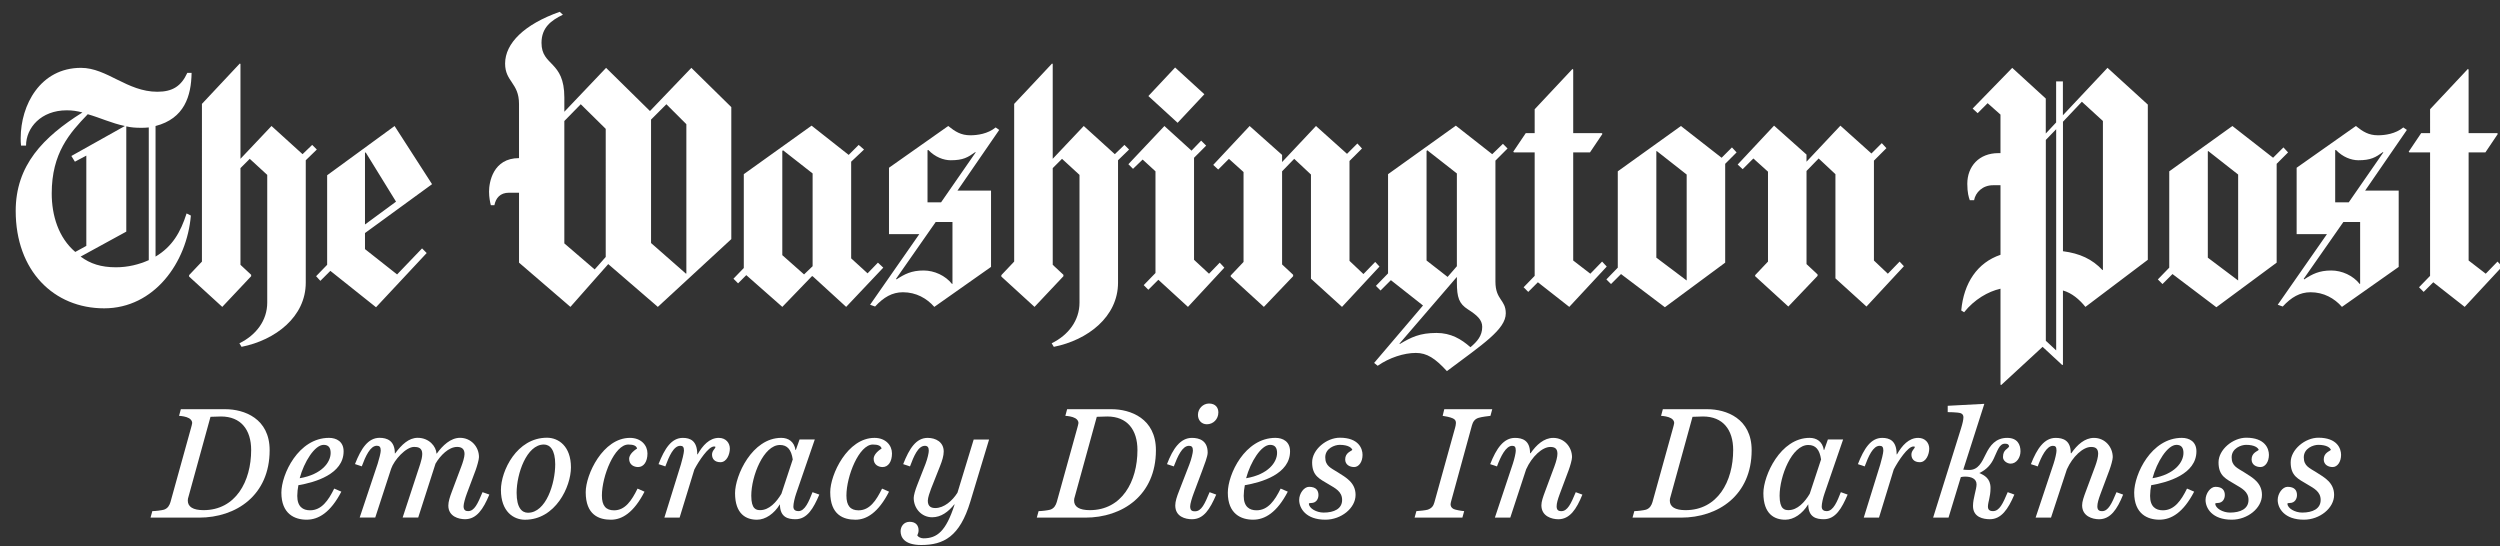 <?xml version="1.0" encoding="utf-8"?>
<!-- Generator: Adobe Illustrator 16.0.4, SVG Export Plug-In . SVG Version: 6.00 Build 0)  -->
<!DOCTYPE svg PUBLIC "-//W3C//DTD SVG 1.1//EN" "http://www.w3.org/Graphics/SVG/1.1/DTD/svg11.dtd">
<svg version="1.1" id="Layer_1" xmlns="http://www.w3.org/2000/svg" xmlns:xlink="http://www.w3.org/1999/xlink" x="0px" y="0px"
	 width="151px" height="33px" viewBox="0 0 151 33" enable-background="new 0 0 151 33" xml:space="preserve">
<rect x="0" y="0" width="151" height="33" fill="#333333" stroke="none"/>
<g>
	<path fill="#FFFFFF" d="M9.395,7.611v7.887c1.013-0.604,1.509-1.465,1.875-2.607l0.258,0.129c-0.237,2.845-2.22,5.603-5.236,5.603
		c-3.039,0-5.344-2.263-5.344-5.883c0-2.758,1.659-4.46,4.03-5.947C4.655,6.706,4.375,6.663,4.03,6.663
		c-1.552,0-2.457,1.056-2.457,2.133H1.271C1.25,8.645,1.25,8.494,1.25,8.343c0-2.004,1.185-4.245,3.642-4.245
		c1.573,0,2.78,1.444,4.612,1.444c0.927,0,1.443-0.345,1.81-1.142h0.258C11.55,5.801,11.141,7.158,9.395,7.611z M5.301,6.899
		c-1.1,1.143-2.177,2.349-2.177,4.784c0,1.336,0.41,2.672,1.422,3.534l0.668-0.366V9.399l-0.69,0.367L4.31,9.421l3.232-1.81
		C6.724,7.438,6.055,7.115,5.301,6.899z M8.986,7.697C8.835,7.719,8.663,7.719,8.49,7.719c-0.302,0-0.582-0.021-0.862-0.086v6.357
		L4.87,15.498c0.582,0.431,1.229,0.646,2.134,0.646c0.732,0,1.4-0.172,1.982-0.431V7.697z M18.468,9.679v7.392
		c0,2.068-1.832,3.469-3.879,3.878l-0.129-0.215c1.013-0.496,1.681-1.379,1.681-2.457v-7.714l-1.056-0.97l-0.561,0.561v5.84
		l0.646,0.603v0.086l-1.745,1.853l-2.004-1.832v-0.086l0.776-0.819V6.274l2.284-2.435l0.043,0.021v5.732l1.875-1.982l1.875,1.702
		l0.582-0.56l0.28,0.28L18.468,9.679z M22.045,14.076v0.97l1.939,1.53l1.508-1.573l0.28,0.28l-3.06,3.275l-2.758-2.198l-0.604,0.603
		l-0.258-0.28l0.668-0.689v-5.409l4.073-2.974l2.263,3.513L22.045,14.076z M22.088,9.206l-0.043,0.021v4.332l1.875-1.379
		L22.088,9.206z"/>
	<path fill="#FFFFFF" d="M39.733,18.536l-2.996-2.585l-2.284,2.585l-3.104-2.672v-4.224h-0.604c-0.538,0-0.797,0.323-0.883,0.754
		h-0.216c-0.043-0.172-0.108-0.474-0.108-0.818c0-0.561,0.237-2.026,1.81-2.026V6.274c0-1.271-0.84-1.335-0.84-2.435
		c0-1.228,1.163-2.37,3.296-3.125L34,0.888c-0.711,0.345-1.293,0.775-1.293,1.702c0,1.422,1.379,1.056,1.379,3.297v0.862
		l2.522-2.651l2.65,2.608l2.5-2.608l2.413,2.371v7.973L39.733,18.536z M36.586,7.783l-1.508-1.487l-0.992,1.013v7.392l1.832,1.573
		l0.668-0.754V7.783z M41.457,7.503L40.25,6.296l-0.927,0.926v7.457l2.112,1.853l0.021-0.021V7.503z"/>
	<path fill="#FFFFFF" d="M51.108,18.536l-2.025-1.853H49.04l-1.788,1.853l-2.177-1.918l-0.495,0.496l-0.28-0.28l0.625-0.646V10.52
		l4.094-2.931l2.241,1.767l0.604-0.603l0.323,0.28L51.41,9.766v5.839l0.991,0.905l0.625-0.646l0.324,0.302L51.108,18.536z
		 M49.083,10.477l-1.789-1.401l-0.043,0.043v6.292l1.314,1.164l0.517-0.496V10.477z M57.832,11.511h2.026v4.611l-3.426,2.414
		c-0.453-0.517-1.099-0.884-1.896-0.884c-0.646,0-1.163,0.302-1.681,0.862l-0.302-0.107l2.974-4.267h-1.832v-4.008l3.577-2.521
		c0.431,0.345,0.776,0.56,1.336,0.56c0.431,0,1.056-0.086,1.53-0.474l0.215,0.15L57.832,11.511z M57.53,13.408h-1.013l-2.392,3.426
		l0.021,0.043c0.496-0.323,0.905-0.539,1.638-0.539c0.646,0,1.314,0.302,1.724,0.819l0.021-0.021V13.408z M58.91,9.184
		c-0.453,0.323-0.733,0.495-1.487,0.495c-0.431,0-0.948-0.193-1.358-0.625l-0.043,0.021v3.146h0.819l2.09-3.017L58.91,9.184z
		 M67.529,9.679v7.392c0,2.068-1.832,3.469-3.879,3.878l-0.129-0.215c1.013-0.496,1.681-1.379,1.681-2.457v-7.714l-1.056-0.97
		l-0.561,0.561v5.84l0.646,0.603v0.086l-1.746,1.853l-2.004-1.832v-0.086l0.775-0.819V6.274l2.285-2.435l0.043,0.021v5.732
		l1.875-1.982l1.875,1.702l0.582-0.56l0.28,0.28L67.529,9.679z M71.753,18.536l-1.789-1.638l-0.604,0.604l-0.28-0.28l0.711-0.732
		v-6.142l-0.775-0.711l-0.582,0.561l-0.28-0.28l2.177-2.306l1.637,1.487l0.582-0.604l0.302,0.302l-0.732,0.733v6.163l0.905,0.84
		l0.646-0.668l0.28,0.302L71.753,18.536z M71.128,7.417l-1.767-1.616l1.616-1.724l1.767,1.616L71.128,7.417z"/>
	<path fill="#FFFFFF" d="M81.057,18.536l-1.875-1.702v-6.292L78.17,9.593l-0.732,0.754v5.625l0.668,0.625v0.086l-1.768,1.853
		l-2.004-1.832V16.64l0.776-0.819v-5.43l-0.884-0.797L73.58,10.24l-0.301-0.28l2.198-2.349l1.961,1.745v0.432l2.047-2.177
		l1.875,1.681l0.625-0.625l0.28,0.302L81.51,9.722v6.034l0.841,0.797l0.711-0.733l0.259,0.28L81.057,18.536z M90.324,9.701v7.306
		c0,1.121,0.625,1.078,0.625,1.918c0,0.97-1.401,1.875-3.556,3.491c-0.711-0.776-1.207-1.099-1.875-1.099
		c-0.711,0-1.595,0.28-2.306,0.776l-0.215-0.172l2.952-3.469l-1.939-1.53l-0.625,0.625l-0.28-0.28l0.733-0.754V10.52l4.094-2.931
		l2.198,1.724l0.646-0.625l0.28,0.28L90.324,9.701z M88.664,18.687c-0.538-0.345-0.668-0.711-0.668-1.638v-0.323l-3.469,4.03
		l0.021,0.022c0.689-0.41,1.207-0.668,2.22-0.668c0.862,0,1.487,0.367,2.047,0.862c0.409-0.345,0.711-0.689,0.711-1.229
		C89.526,19.312,89.203,19.032,88.664,18.687z M87.996,10.477l-1.789-1.401l-0.043,0.043v6.616l1.271,0.991l0.56-0.646V10.477z
		 M94.784,18.536l-1.896-1.487l-0.582,0.582l-0.28-0.28l0.668-0.689V9.206h-1.25l-0.043-0.043l0.754-1.121h0.539V6.598l2.285-2.435
		l0.043,0.043v3.836h1.724l0.043,0.043l-0.754,1.121h-1.013v6.529l1.034,0.797l0.711-0.733l0.28,0.302L94.784,18.536z
		 M104.201,9.895v5.969l-3.642,2.693l-2.65-2.004l-0.604,0.604l-0.28-0.28l0.689-0.711v-5.818l3.814-2.737l2.457,1.918l0.625-0.625
		l0.28,0.302L104.201,9.895z M101.875,10.542l-1.811-1.422l-0.021,0.022v6.421l1.832,1.379V10.542z M112.735,18.515l-1.875-1.702
		V10.52l-1.013-0.948l-0.733,0.754v5.625l0.668,0.625v0.086l-1.767,1.853l-2.004-1.832v-0.065l0.776-0.819v-5.43l-0.884-0.797
		l-0.646,0.646l-0.302-0.28l2.198-2.349l1.96,1.746v0.432l2.047-2.177l1.875,1.681l0.625-0.625l0.28,0.302l-0.754,0.754v6.034
		l0.84,0.797l0.711-0.733l0.258,0.28L112.735,18.515z"/>
	<path fill="#FFFFFF" d="M125.96,18.536c-0.367-0.452-0.819-0.84-1.358-0.991v4.482l-0.043,0.021l-1.186-1.099l-2.5,2.306
		l-0.043-0.021v-5.797c-0.754,0.172-1.573,0.646-2.198,1.422l-0.173-0.107c0.151-1.659,0.97-2.888,2.371-3.362v-4.202h-0.453
		c-0.625,0-1.056,0.431-1.142,0.905h-0.259c-0.064-0.172-0.151-0.452-0.151-0.991c0-1.056,0.711-1.853,1.875-1.853h0.129V6.921
		l-0.776-0.689l-0.604,0.604l-0.302-0.28l2.392-2.457l2.026,1.853v2.112l0.625-0.668V4.917h0.409v2.046l2.694-2.866l2.435,2.22
		v9.374L125.96,18.536z M124.193,7.805l-0.625,0.646v12.132l0.625,0.582V7.805z M127.016,7.309l-1.271-1.164l-1.142,1.207v7.822
		c1.013,0.13,1.767,0.475,2.392,1.143l0.021-0.022V7.309z M137.51,9.895v5.969l-3.642,2.693l-2.65-2.004l-0.604,0.604l-0.28-0.28
		l0.689-0.711v-5.818l3.814-2.737l2.457,1.918l0.625-0.625l0.28,0.302L137.51,9.895z M135.184,10.542l-1.811-1.422l-0.021,0.022
		v6.421l1.832,1.379V10.542z M142.855,11.511h2.026v4.611l-3.427,2.414c-0.453-0.517-1.099-0.884-1.896-0.884
		c-0.646,0-1.164,0.302-1.681,0.862l-0.302-0.107l2.974-4.267h-1.832v-4.008l3.577-2.521c0.431,0.345,0.776,0.56,1.336,0.56
		c0.431,0,1.056-0.086,1.53-0.474l0.216,0.15L142.855,11.511z M142.553,13.408h-1.013l-2.392,3.426l0.021,0.043
		c0.496-0.323,0.905-0.539,1.638-0.539c0.646,0,1.315,0.302,1.724,0.819l0.021-0.021V13.408z M143.932,9.184
		c-0.452,0.323-0.732,0.495-1.486,0.495c-0.432,0-0.949-0.193-1.358-0.625l-0.043,0.021v3.146h0.819l2.09-3.017L143.932,9.184z
		 M148.867,18.536l-1.896-1.487l-0.582,0.582l-0.28-0.28l0.668-0.689V9.206h-1.25l-0.043-0.043l0.754-1.121h0.539V6.598l2.284-2.435
		l0.043,0.043v3.836h1.724l0.043,0.043l-0.753,1.121h-1.013v6.529l1.034,0.797l0.711-0.733l0.28,0.302L148.867,18.536z"/>
</g>
<g>
	<path fill="#FFFFFF" d="M9.2,30.872c0.186,0,0.578-0.049,0.705-0.088c0.235-0.079,0.333-0.265,0.392-0.46l1.243-4.483
		c0.02-0.068,0.069-0.254,0.069-0.293c0-0.107-0.069-0.215-0.186-0.284c-0.186-0.107-0.451-0.137-0.607-0.147l0.107-0.401h2.682
		c1.145,0,2.682,0.558,2.682,2.477c0,2.721-2.017,4.072-4.268,4.072H9.092L9.2,30.872z M15.17,27.182
		c0-1.233-0.626-2.026-1.82-2.026c-0.196,0-0.44,0.009-0.636,0.019l-1.361,4.943c-0.01,0.049-0.01,0.078-0.01,0.118
		c0,0.372,0.313,0.577,0.949,0.577C14.231,30.813,15.17,29.081,15.17,27.182z"/>
	<path fill="#FFFFFF" d="M16.995,29.756c0-1.106,1.028-3.309,2.878-3.309c0.451,0,0.881,0.225,0.881,0.812
		c0,1.38-1.732,1.879-2.731,2.046c-0.039,0.196-0.068,0.44-0.068,0.646c0,0.656,0.343,0.871,0.773,0.871
		c0.695,0,1.106-0.597,1.458-1.312l0.431,0.186c-0.656,1.262-1.38,1.693-2.095,1.693C17.807,31.391,16.995,31.048,16.995,29.756z
		 M19.971,27.358c0-0.313-0.127-0.489-0.421-0.489c-0.539,0-1.185,1.028-1.449,2.016C19.442,28.66,19.971,27.916,19.971,27.358z"/>
	<path fill="#FFFFFF" d="M27.079,30.539c0-0.235,0.089-0.519,0.216-0.852l0.577-1.537c0.069-0.177,0.186-0.539,0.186-0.725
		c0-0.353-0.225-0.431-0.45-0.431c-0.5,0-1.009,0.509-1.302,1.008l-1.047,3.259h-0.94l1.067-3.25
		c0.059-0.186,0.118-0.411,0.118-0.597c0-0.372-0.264-0.421-0.49-0.421c-0.499,0-1.213,0.793-1.39,1.321l-0.959,2.946h-0.94
		l1.086-3.25c0.088-0.274,0.186-0.666,0.186-0.793c0-0.225-0.078-0.294-0.234-0.294c-0.402,0-0.686,0.637-0.911,1.244l-0.411-0.137
		c0.372-0.949,0.792-1.586,1.488-1.586c0.44,0,0.92,0.167,0.92,0.94h0.02c0.391-0.529,0.822-0.94,1.36-0.94
		c0.686,0,1.116,0.519,1.135,0.95h0.02c0.343-0.479,0.832-0.95,1.4-0.95c0.666,0,1.146,0.539,1.146,1.165
		c0,0.147-0.118,0.558-0.196,0.773l-0.529,1.41C28.097,30.079,28,30.422,28,30.578c0,0.264,0.157,0.293,0.274,0.293
		c0.381,0,0.577-0.44,0.871-1.145l0.412,0.146c-0.372,0.891-0.773,1.488-1.468,1.488C27.706,31.361,27.079,31.195,27.079,30.539z"/>
	<path fill="#FFFFFF" d="M30.256,29.59c0-1.155,0.959-3.152,2.78-3.152c0.695,0,1.449,0.509,1.449,1.792
		c0,1.165-0.93,3.162-2.78,3.162C31.029,31.391,30.256,30.911,30.256,29.59z M33.535,28.043c0-0.881-0.323-1.194-0.686-1.194
		c-1.038,0-1.645,1.762-1.645,2.917c0,0.911,0.323,1.204,0.686,1.204C32.977,30.97,33.535,29.208,33.535,28.043z"/>
	<path fill="#FFFFFF" d="M35.377,29.727c0-1.067,1.038-3.279,2.672-3.279c0.686,0,1.058,0.46,1.058,0.94
		c0,0.499-0.226,0.822-0.568,0.822c-0.235,0-0.539-0.127-0.539-0.499c0-0.215,0.206-0.451,0.48-0.617
		c-0.04-0.176-0.226-0.244-0.529-0.244c-0.832,0-1.596,1.908-1.596,3.083c0,0.617,0.245,0.891,0.734,0.891
		c0.675,0,1.067-0.597,1.419-1.312l0.421,0.186c-0.656,1.282-1.37,1.693-2.026,1.693C36.181,31.391,35.377,31.106,35.377,29.727z"/>
	<path fill="#FFFFFF" d="M41.126,28.053c0.068-0.215,0.186-0.705,0.186-0.832c0-0.225-0.069-0.294-0.226-0.294
		c-0.401,0-0.675,0.637-0.9,1.244l-0.411-0.137c0.372-0.949,0.783-1.586,1.468-1.586c0.44,0,0.871,0.167,0.871,0.989l0.02,0.01
		c0.304-0.539,0.715-0.999,1.283-0.999c0.43,0,0.666,0.313,0.666,0.646c0,0.343-0.186,0.823-0.568,0.823
		c-0.362,0-0.509-0.216-0.509-0.46c0-0.245,0.206-0.363,0.206-0.46c0-0.029-0.059-0.029-0.088-0.029c-0.333,0-0.91,0.861-1.185,1.39
		l-0.891,2.907h-0.92L41.126,28.053z"/>
	<path fill="#FFFFFF" d="M44.397,29.785c0-1.057,1.028-3.338,2.79-3.338c0.431,0,0.783,0.225,0.861,0.734h0.02l0.225-0.636h0.92
		l-1.126,3.27c-0.088,0.254-0.167,0.597-0.167,0.783c0,0.215,0.147,0.274,0.304,0.274c0.401,0,0.636-0.597,0.852-1.145l0.411,0.146
		c-0.353,0.823-0.725,1.488-1.439,1.488c-0.44,0-0.94-0.107-0.94-0.9l-0.009,0.01c-0.343,0.558-0.862,0.92-1.38,0.92
		C45.073,31.391,44.397,31.058,44.397,29.785z M47.197,29.824l0.685-2.075c-0.088-0.587-0.323-0.872-0.773-0.872
		c-0.988,0-1.732,1.879-1.732,3.064c0,0.822,0.304,0.871,0.539,0.871C46.453,30.813,46.894,30.333,47.197,29.824z"/>
	<path fill="#FFFFFF" d="M50.146,29.727c0-1.067,1.038-3.279,2.672-3.279c0.686,0,1.058,0.46,1.058,0.94
		c0,0.499-0.226,0.822-0.568,0.822c-0.235,0-0.539-0.127-0.539-0.499c0-0.215,0.206-0.451,0.48-0.617
		c-0.04-0.176-0.226-0.244-0.529-0.244c-0.832,0-1.596,1.908-1.596,3.083c0,0.617,0.245,0.891,0.734,0.891
		c0.675,0,1.067-0.597,1.419-1.312l0.421,0.186c-0.656,1.282-1.37,1.693-2.026,1.693C50.949,31.391,50.146,31.106,50.146,29.727z"/>
	<path fill="#FFFFFF" d="M54.396,32.085c0-0.274,0.186-0.568,0.548-0.568c0.382,0,0.538,0.235,0.538,0.509
		c0,0.108-0.029,0.215-0.078,0.313c0.048,0.088,0.205,0.176,0.372,0.176c0.822,0,1.361-0.421,1.879-2.036l-0.01-0.019
		c-0.362,0.45-0.802,0.783-1.341,0.783c-0.656,0-1.116-0.548-1.116-1.165c0-0.156,0.088-0.469,0.216-0.792l0.499-1.272
		c0.127-0.333,0.196-0.666,0.196-0.793c0-0.205-0.079-0.294-0.235-0.294c-0.412,0-0.676,0.637-0.9,1.244l-0.412-0.137
		c0.372-0.949,0.783-1.586,1.479-1.586c0.479,0,0.969,0.245,0.969,0.823c0,0.254-0.088,0.548-0.225,0.89l-0.539,1.361
		c-0.078,0.206-0.196,0.538-0.196,0.724c0,0.363,0.225,0.44,0.451,0.44c0.528,0,1.037-0.44,1.341-0.93l0.979-3.21h0.93l-1.135,3.759
		c-0.637,2.104-1.605,2.613-2.966,2.613C54.573,32.917,54.396,32.409,54.396,32.085z"/>
	<path fill="#FFFFFF" d="M62.731,30.872c0.186,0,0.578-0.049,0.705-0.088c0.235-0.079,0.333-0.265,0.392-0.46l1.243-4.483
		c0.02-0.068,0.069-0.254,0.069-0.293c0-0.107-0.069-0.215-0.186-0.284c-0.186-0.107-0.451-0.137-0.607-0.147l0.107-0.401h2.682
		c1.145,0,2.682,0.558,2.682,2.477c0,2.721-2.017,4.072-4.268,4.072h-2.927L62.731,30.872z M68.702,27.182
		c0-1.233-0.626-2.026-1.82-2.026c-0.196,0-0.44,0.009-0.636,0.019l-1.361,4.943c-0.01,0.049-0.01,0.078-0.01,0.118
		c0,0.372,0.313,0.577,0.949,0.577C67.762,30.813,68.702,29.081,68.702,27.182z"/>
	<path fill="#FFFFFF" d="M70.986,30.529c0-0.245,0.098-0.539,0.225-0.861l0.626-1.615c0.118-0.293,0.215-0.714,0.215-0.832
		c0-0.225-0.078-0.294-0.235-0.294c-0.412,0-0.686,0.637-0.92,1.244l-0.411-0.137c0.362-0.949,0.812-1.586,1.508-1.586
		c0.44,0,0.949,0.157,0.949,0.891c0,0.235-0.206,0.744-0.323,1.067l-0.529,1.41c-0.098,0.264-0.206,0.616-0.206,0.773
		c0,0.284,0.167,0.294,0.293,0.294c0.392,0,0.588-0.451,0.881-1.155l0.401,0.146c-0.382,0.881-0.754,1.488-1.468,1.488
		C71.603,31.361,70.986,31.214,70.986,30.529z M72.356,25.058c0-0.382,0.313-0.685,0.666-0.685c0.392,0,0.567,0.245,0.567,0.538
		c0,0.411-0.313,0.715-0.695,0.715C72.562,25.625,72.356,25.371,72.356,25.058z"/>
	<path fill="#FFFFFF" d="M74.16,29.756c0-1.106,1.027-3.309,2.878-3.309c0.45,0,0.881,0.225,0.881,0.812
		c0,1.38-1.733,1.879-2.731,2.046c-0.039,0.196-0.068,0.44-0.068,0.646c0,0.656,0.343,0.871,0.773,0.871
		c0.695,0,1.106-0.597,1.458-1.312l0.431,0.186c-0.656,1.262-1.38,1.693-2.095,1.693C74.972,31.391,74.16,31.048,74.16,29.756z
		 M77.135,27.358c0-0.313-0.127-0.489-0.421-0.489c-0.538,0-1.184,1.028-1.449,2.016C76.606,28.66,77.135,27.916,77.135,27.358z"/>
	<path fill="#FFFFFF" d="M78.47,30.196c0-0.392,0.293-0.792,0.597-0.792c0.44,0,0.568,0.234,0.568,0.499
		c0,0.186-0.098,0.479-0.451,0.479c-0.068,0-0.127,0.01-0.127,0.04c0,0.274,0.45,0.538,0.891,0.538c0.626,0,1.116-0.225,1.116-0.763
		c0-0.509-0.411-0.705-0.802-0.939c-0.549-0.333-1.009-0.5-1.009-1.332c0-0.773,0.871-1.488,1.674-1.488
		c1.136,0,1.371,0.656,1.371,1.038c0,0.411-0.215,0.734-0.509,0.734c-0.265,0-0.539-0.137-0.539-0.46
		c0-0.411,0.362-0.49,0.431-0.578c-0.039-0.118-0.235-0.303-0.764-0.303c-0.293,0-0.871,0.205-0.871,0.753
		c0,0.538,0.353,0.646,0.764,0.91c0.479,0.304,1.067,0.617,1.067,1.36c0,0.803-0.872,1.498-1.821,1.498
		C78.871,31.391,78.47,30.696,78.47,30.196z"/>
	<path fill="#FFFFFF" d="M85.55,30.872c0.157-0.009,0.568-0.049,0.686-0.088c0.244-0.088,0.342-0.225,0.401-0.44l1.252-4.512
		c0.02-0.068,0.049-0.196,0.049-0.284c0-0.117-0.039-0.206-0.176-0.274c-0.167-0.079-0.47-0.137-0.626-0.157l0.098-0.401h2.897
		l-0.108,0.401c-0.166,0.02-0.509,0.059-0.705,0.117c-0.245,0.069-0.353,0.245-0.411,0.451l-1.234,4.502
		c-0.019,0.069-0.059,0.206-0.059,0.264c0,0.137,0.059,0.226,0.186,0.294c0.098,0.049,0.48,0.118,0.636,0.127l-0.108,0.392h-2.887
		L85.55,30.872z"/>
	<path fill="#FFFFFF" d="M93.1,30.519c0-0.225,0.098-0.499,0.225-0.841l0.568-1.527c0.098-0.265,0.176-0.558,0.176-0.744
		c0-0.343-0.196-0.411-0.431-0.411c-0.489,0-1.116,0.587-1.459,1.351l-0.958,2.917h-0.93l1.086-3.259
		c0.098-0.293,0.176-0.656,0.176-0.783c0-0.225-0.058-0.294-0.215-0.294c-0.382,0-0.695,0.637-0.92,1.244l-0.411-0.137
		c0.372-0.949,0.812-1.586,1.498-1.586c0.44,0,0.91,0.147,0.91,0.92l0.029,0.01c0.353-0.509,0.812-0.93,1.371-0.93
		c0.675,0,1.135,0.558,1.135,1.165c0,0.147-0.107,0.528-0.206,0.793l-0.528,1.41c-0.127,0.342-0.196,0.577-0.196,0.773
		c0,0.254,0.156,0.284,0.284,0.284c0.372,0,0.578-0.44,0.871-1.145l0.401,0.146c-0.362,0.891-0.763,1.488-1.458,1.488
		C93.726,31.361,93.1,31.185,93.1,30.519z"/>
	<path fill="#FFFFFF" d="M98.713,30.872c0.186,0,0.578-0.049,0.705-0.088c0.235-0.079,0.333-0.265,0.392-0.46l1.243-4.483
		c0.02-0.068,0.069-0.254,0.069-0.293c0-0.107-0.069-0.215-0.186-0.284c-0.186-0.107-0.451-0.137-0.607-0.147l0.107-0.401h2.682
		c1.145,0,2.682,0.558,2.682,2.477c0,2.721-2.017,4.072-4.268,4.072h-2.927L98.713,30.872z M104.684,27.182
		c0-1.233-0.626-2.026-1.82-2.026c-0.196,0-0.44,0.009-0.636,0.019l-1.361,4.943c-0.01,0.049-0.01,0.078-0.01,0.118
		c0,0.372,0.313,0.577,0.949,0.577C103.744,30.813,104.684,29.081,104.684,27.182z"/>
	<path fill="#FFFFFF" d="M106.508,29.785c0-1.057,1.028-3.338,2.79-3.338c0.43,0,0.783,0.225,0.861,0.734h0.02l0.225-0.636h0.92
		l-1.126,3.27c-0.088,0.254-0.167,0.597-0.167,0.783c0,0.215,0.147,0.274,0.304,0.274c0.401,0,0.636-0.597,0.852-1.145l0.411,0.146
		c-0.353,0.823-0.725,1.488-1.439,1.488c-0.44,0-0.94-0.107-0.94-0.9l-0.009,0.01c-0.343,0.558-0.862,0.92-1.38,0.92
		C107.184,31.391,106.508,31.058,106.508,29.785z M109.308,29.824l0.685-2.075c-0.088-0.587-0.323-0.872-0.773-0.872
		c-0.988,0-1.732,1.879-1.732,3.064c0,0.822,0.304,0.871,0.539,0.871C108.564,30.813,109.004,30.333,109.308,29.824z"/>
	<path fill="#FFFFFF" d="M113.568,28.053c0.068-0.215,0.186-0.705,0.186-0.832c0-0.225-0.068-0.294-0.225-0.294
		c-0.401,0-0.675,0.637-0.901,1.244l-0.411-0.137c0.372-0.949,0.783-1.586,1.469-1.586c0.44,0,0.871,0.167,0.871,0.989l0.02,0.01
		c0.304-0.539,0.715-0.999,1.283-0.999c0.431,0,0.666,0.313,0.666,0.646c0,0.343-0.186,0.823-0.568,0.823
		c-0.362,0-0.509-0.216-0.509-0.46c0-0.245,0.206-0.363,0.206-0.46c0-0.029-0.059-0.029-0.088-0.029
		c-0.333,0-0.911,0.861-1.185,1.39l-0.891,2.907h-0.92L113.568,28.053z"/>
	<path fill="#FFFFFF" d="M119.169,30.559c0-0.46,0.215-1.008,0.215-1.302c0-0.342-0.313-0.47-0.695-0.47
		c-0.088,0-0.156,0.01-0.254,0.03l-0.744,2.447h-0.93l1.684-5.383c0.098-0.313,0.146-0.539,0.146-0.675
		c0-0.215-0.156-0.265-0.342-0.284c-0.245-0.029-0.342-0.02-0.607-0.029V24.51l2.212-0.118l-1.272,3.974
		c0.118,0.01,0.225,0.02,0.362,0.02c0.548,0,0.764-0.479,0.999-0.959c0.254-0.519,0.597-0.979,1.292-0.979
		c0.617,0,0.803,0.402,0.803,0.812c0,0.382-0.245,0.744-0.597,0.744c-0.206,0-0.46-0.167-0.46-0.392c0-0.47,0.293-0.47,0.372-0.656
		c-0.03-0.127-0.107-0.157-0.255-0.157c-0.342,0-0.45,0.431-0.675,0.9c-0.156,0.333-0.421,0.666-0.871,0.871
		c0.304,0.138,0.676,0.324,0.676,0.901c0,0.558-0.157,0.842-0.157,1.136c0,0.244,0.196,0.264,0.304,0.264
		c0.392,0,0.597-0.45,0.891-1.145l0.402,0.146c-0.382,0.891-0.793,1.488-1.479,1.488C119.806,31.361,119.169,31.254,119.169,30.559z
		"/>
	<path fill="#FFFFFF" d="M125.76,30.519c0-0.225,0.098-0.499,0.225-0.841l0.568-1.527c0.098-0.265,0.176-0.558,0.176-0.744
		c0-0.343-0.195-0.411-0.431-0.411c-0.489,0-1.116,0.587-1.458,1.351l-0.959,2.917h-0.93l1.086-3.259
		c0.098-0.293,0.176-0.656,0.176-0.783c0-0.225-0.059-0.294-0.215-0.294c-0.382,0-0.695,0.637-0.92,1.244l-0.412-0.137
		c0.372-0.949,0.812-1.586,1.498-1.586c0.44,0,0.911,0.147,0.911,0.92l0.029,0.01c0.353-0.509,0.812-0.93,1.371-0.93
		c0.675,0,1.135,0.558,1.135,1.165c0,0.147-0.107,0.528-0.206,0.793l-0.528,1.41c-0.127,0.342-0.196,0.577-0.196,0.773
		c0,0.254,0.157,0.284,0.284,0.284c0.372,0,0.578-0.44,0.872-1.145l0.401,0.146c-0.362,0.891-0.763,1.488-1.458,1.488
		C126.387,31.361,125.76,31.185,125.76,30.519z"/>
	<path fill="#FFFFFF" d="M128.905,29.756c0-1.106,1.028-3.309,2.878-3.309c0.451,0,0.881,0.225,0.881,0.812
		c0,1.38-1.732,1.879-2.731,2.046c-0.039,0.196-0.068,0.44-0.068,0.646c0,0.656,0.343,0.871,0.773,0.871
		c0.695,0,1.106-0.597,1.458-1.312l0.431,0.186c-0.656,1.262-1.38,1.693-2.095,1.693C129.718,31.391,128.905,31.048,128.905,29.756z
		 M131.881,27.358c0-0.313-0.127-0.489-0.421-0.489c-0.539,0-1.185,1.028-1.449,2.016C131.353,28.66,131.881,27.916,131.881,27.358z
		"/>
	<path fill="#FFFFFF" d="M133.215,30.196c0-0.392,0.294-0.792,0.597-0.792c0.44,0,0.568,0.234,0.568,0.499
		c0,0.186-0.098,0.479-0.45,0.479c-0.068,0-0.127,0.01-0.127,0.04c0,0.274,0.45,0.538,0.891,0.538c0.626,0,1.116-0.225,1.116-0.763
		c0-0.509-0.412-0.705-0.803-0.939c-0.548-0.333-1.008-0.5-1.008-1.332c0-0.773,0.871-1.488,1.673-1.488
		c1.136,0,1.371,0.656,1.371,1.038c0,0.411-0.215,0.734-0.509,0.734c-0.264,0-0.538-0.137-0.538-0.46
		c0-0.411,0.362-0.49,0.431-0.578c-0.039-0.118-0.235-0.303-0.764-0.303c-0.293,0-0.872,0.205-0.872,0.753
		c0,0.538,0.353,0.646,0.764,0.91c0.479,0.304,1.067,0.617,1.067,1.36c0,0.803-0.872,1.498-1.821,1.498
		C133.616,31.391,133.215,30.696,133.215,30.196z"/>
	<path fill="#FFFFFF" d="M137.573,30.196c0-0.392,0.294-0.792,0.597-0.792c0.44,0,0.568,0.234,0.568,0.499
		c0,0.186-0.098,0.479-0.45,0.479c-0.068,0-0.127,0.01-0.127,0.04c0,0.274,0.45,0.538,0.891,0.538c0.626,0,1.116-0.225,1.116-0.763
		c0-0.509-0.412-0.705-0.803-0.939c-0.548-0.333-1.008-0.5-1.008-1.332c0-0.773,0.871-1.488,1.673-1.488
		c1.136,0,1.371,0.656,1.371,1.038c0,0.411-0.215,0.734-0.509,0.734c-0.264,0-0.538-0.137-0.538-0.46
		c0-0.411,0.362-0.49,0.431-0.578c-0.039-0.118-0.235-0.303-0.764-0.303c-0.293,0-0.872,0.205-0.872,0.753
		c0,0.538,0.353,0.646,0.764,0.91c0.479,0.304,1.067,0.617,1.067,1.36c0,0.803-0.872,1.498-1.821,1.498
		C137.975,31.391,137.573,30.696,137.573,30.196z"/>
</g>
</svg>
